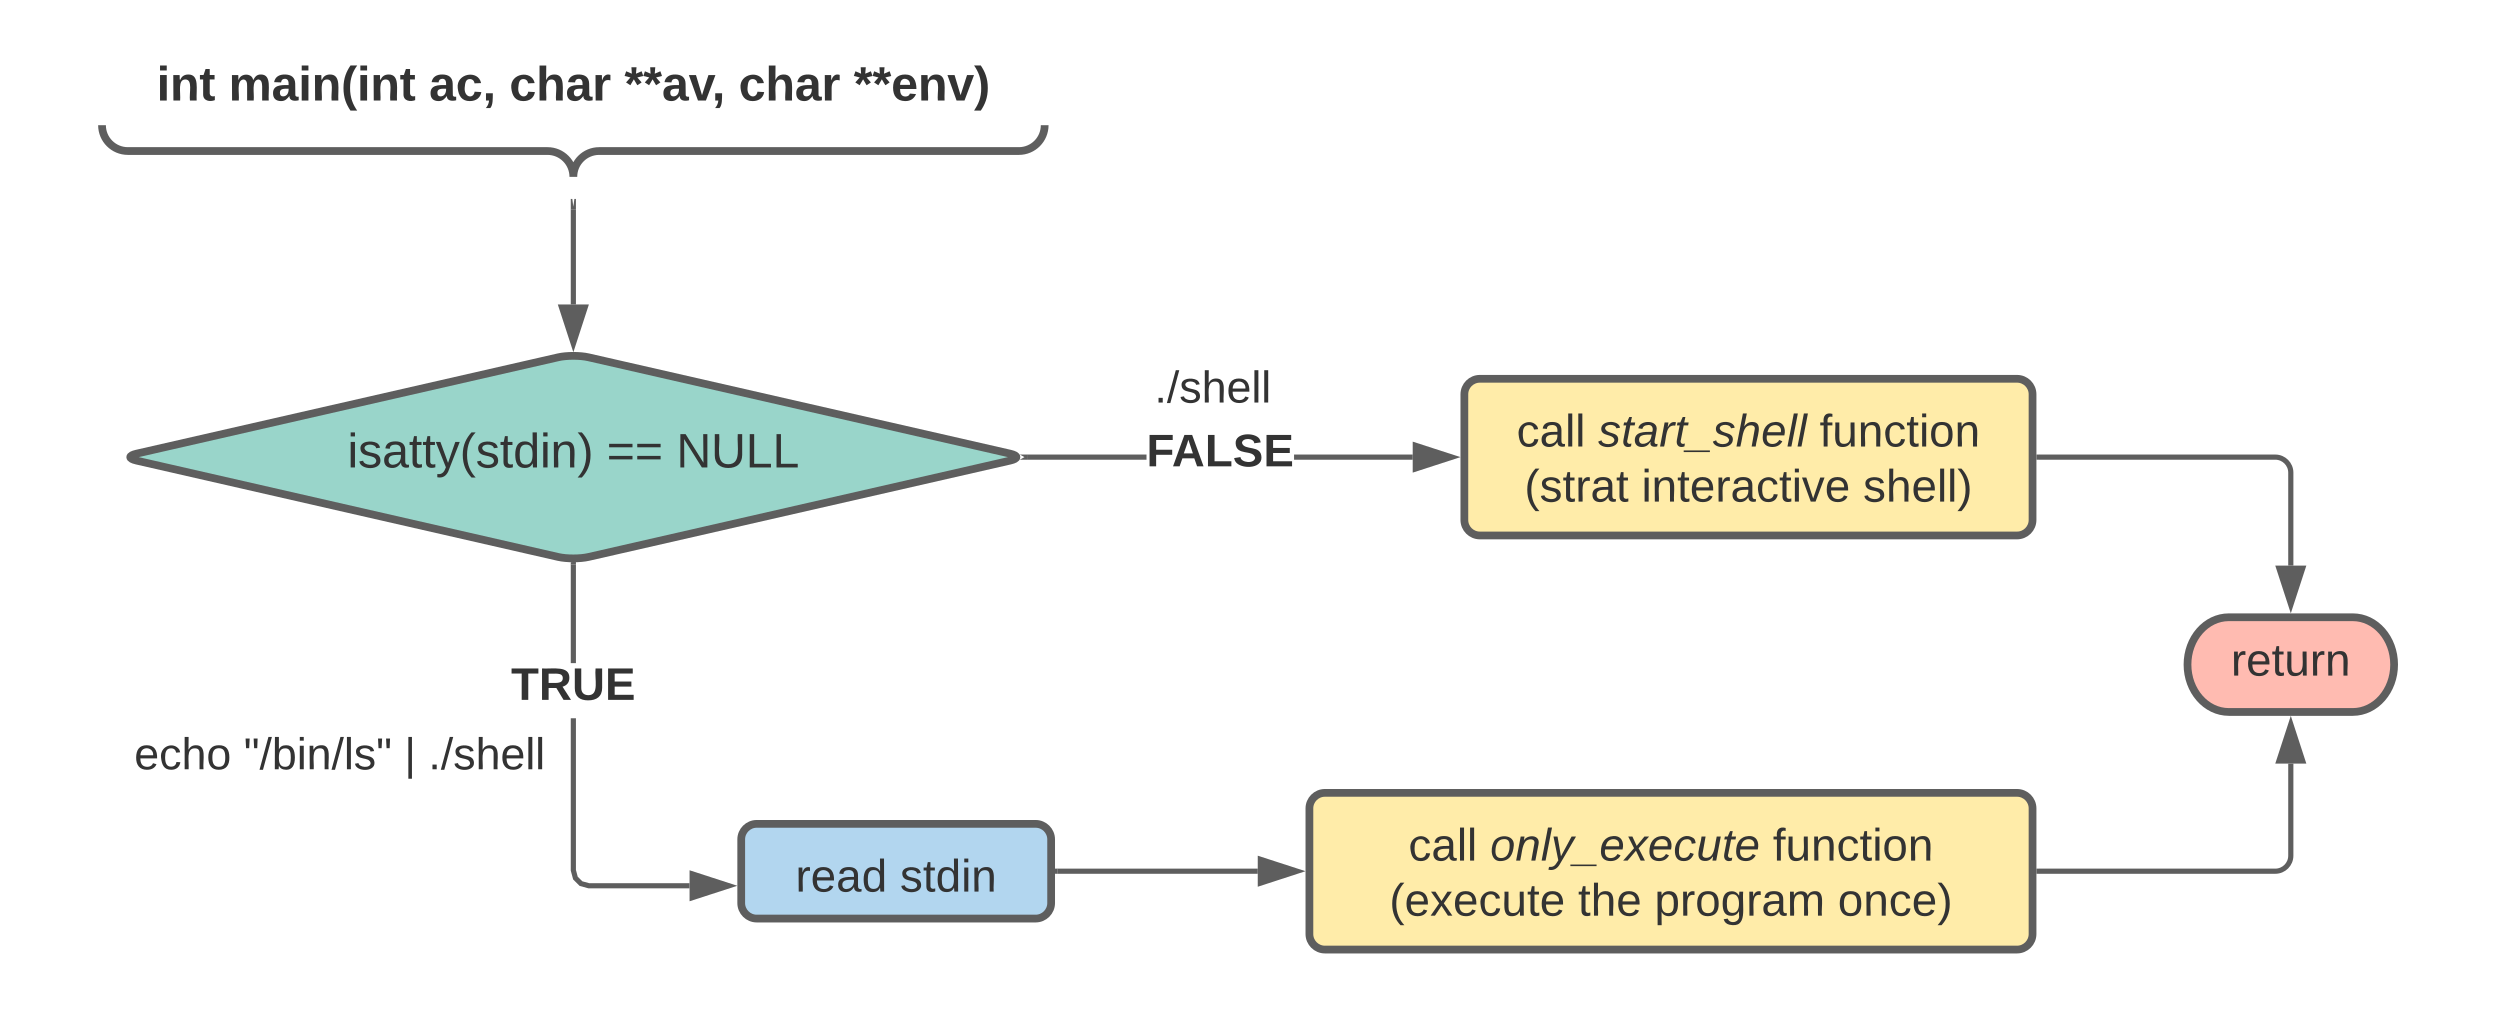 <svg xmlns="http://www.w3.org/2000/svg" xmlns:xlink="http://www.w3.org/1999/xlink" xmlns:lucid="lucid" width="968" height="392"><g transform="translate(-473 -421)" lucid:page-tab-id="0_0"><path d="M0 0h1870.87v1322.83H0z" fill="#fff"/><path d="M689.15 559.34c3.23-.74 8.47-.74 11.7 0l163.3 37.32c3.23.74 3.23 1.94 0 2.68l-163.3 37.32c-3.23.74-8.47.74-11.7 0l-163.3-37.32c-3.23-.74-3.23-1.94 0-2.68z" stroke="#5e5e5e" stroke-width="3" fill="#99d5ca"/><use xlink:href="#a" transform="matrix(1,0,0,1,525,563) translate(82.531 38.996)"/><use xlink:href="#b" transform="matrix(1,0,0,1,525,563) translate(182.916 38.996)"/><use xlink:href="#c" transform="matrix(1,0,0,1,525,563) translate(209.879 38.996)"/><path d="M760 746c0-3.3 2.7-6 6-6h108c3.3 0 6 2.7 6 6v24.67c0 3.3-2.7 6-6 6H766c-3.3 0-6-2.7-6-6z" stroke="#5e5e5e" stroke-width="3" fill="#b2d6ef"/><use xlink:href="#d" transform="matrix(1,0,0,1,772,752) translate(9.037 14.222)"/><use xlink:href="#e" transform="matrix(1,0,0,1,772,752) translate(49.481 14.222)"/><path d="M1384 660c8.84 0 16 8.2 16 18.33 0 10.13-7.16 18.34-16 18.34h-48c-8.84 0-16-8.2-16-18.34 0-10.12 7.16-18.33 16-18.33z" stroke="#5e5e5e" stroke-width="3" fill="#ffbbb1"/><use xlink:href="#f" transform="matrix(1,0,0,1,1325,665) translate(11.84 17.597)"/><path d="M1262.5 758.33h91.5c3.3 0 6-2.68 6-6v-35.66" stroke="#5e5e5e" stroke-width="2" fill="none"/><path d="M1262.53 759.33h-1.03v-2h1.03z" fill="#5e5e5e"/><path d="M1360 701.4l4.64 14.27h-9.28z" stroke="#5e5e5e" stroke-width="2" fill="#5e5e5e"/><path d="M882.5 758.33H960" stroke="#5e5e5e" stroke-width="2" fill="none"/><path d="M882.53 759.33h-1.03v-2h1.03z" fill="#5e5e5e"/><path d="M975.26 758.33L961 762.97v-9.27z" stroke="#5e5e5e" stroke-width="2" fill="#5e5e5e"/><path d="M916.93 599h-46.25v-2h46.25zm103.07 0h-45.94v-2H1020z" fill="#5e5e5e"/><path d="M870.7 599h-2.83l1.8-1-1.8-1h2.83zM1035.26 598l-14.26 4.64v-9.28z" fill="#5e5e5e"/><path d="M1038.5 598l-18.5 6v-12zm-16.5 3.26l10.03-3.26-10.03-3.26z" fill="#5e5e5e"/><use xlink:href="#g" transform="matrix(1,0,0,1,916.927,587.333) translate(0.005 14.222)"/><path d="M696 757.84l.7 2.64 1.8 1.77 2.63.72H740v2h-39.13l-3.42-.93-2.53-2.52-.92-3.42v-59h2zm0-80.08h-2V639.6h2z" fill="#5e5e5e"/><path d="M696 639.62h-2v-.95l2-.15zM755.26 763.97L741 768.6v-9.27z" fill="#5e5e5e"/><path d="M758.5 763.97l-18.5 6v-12zm-16.5 3.26l10.03-3.26L742 760.7z" fill="#5e5e5e"/><use xlink:href="#h" transform="matrix(1,0,0,1,670.877,677.765) translate(0.005 14.222)"/><path d="M915 558h80v36.13h-80z" fill="#fff" fill-opacity="0"/><use xlink:href="#i" transform="matrix(1,0,0,1,920,563) translate(0 13.867)"/><path d="M520 700h209.8v40H520z" fill="#fff" fill-opacity="0"/><use xlink:href="#j" transform="matrix(1,0,0,1,525,705) translate(0 13.867)"/><use xlink:href="#k" transform="matrix(1,0,0,1,525,705) translate(42.37 13.867)"/><use xlink:href="#l" transform="matrix(1,0,0,1,525,705) translate(104.578 13.867)"/><use xlink:href="#m" transform="matrix(1,0,0,1,525,705) translate(113.87 13.867)"/><path d="M1040 573.67c0-3.32 2.7-6 6-6h208c3.3 0 6 2.68 6 6v48.66c0 3.32-2.7 6-6 6h-208c-3.3 0-6-2.68-6-6z" stroke="#5e5e5e" stroke-width="3" fill="#ffeca9"/><use xlink:href="#n" transform="matrix(1,0,0,1,1052,579.667) translate(8.272 14.222)"/><use xlink:href="#o" transform="matrix(1,0,0,1,1052,579.667) translate(39.778 14.222)"/><use xlink:href="#p" transform="matrix(1,0,0,1,1052,579.667) translate(125.556 14.222)"/><use xlink:href="#q" transform="matrix(1,0,0,1,1052,579.667) translate(11.284 35.556)"/><use xlink:href="#r" transform="matrix(1,0,0,1,1052,579.667) translate(56.617 35.556)"/><use xlink:href="#s" transform="matrix(1,0,0,1,1052,579.667) translate(142.395 35.556)"/><path class="lucid-link lucid-hotspot lucid-overlay-hotspot" d="M1040 573.67c0-3.32 2.7-6 6-6h208c3.3 0 6 2.68 6 6v48.66c0 3.32-2.7 6-6 6h-208c-3.3 0-6-2.68-6-6z" fill="none"/><path d="M1262.5 598h91.5c3.3 0 6 2.7 6 6v36" stroke="#5e5e5e" stroke-width="2" fill="none"/><path d="M1262.53 599h-1.03v-2h1.03z" fill="#5e5e5e"/><path d="M1360 655.26l-4.64-14.26h9.28z" stroke="#5e5e5e" stroke-width="2" fill="#5e5e5e"/><path d="M980 734c0-3.3 2.7-6 6-6h268c3.3 0 6 2.7 6 6v48.67c0 3.3-2.7 6-6 6H986c-3.3 0-6-2.7-6-6z" stroke="#5e5e5e" stroke-width="3" fill="#ffeca9"/><g><use xlink:href="#n" transform="matrix(1,0,0,1,992,740) translate(26.37 14.222)"/><use xlink:href="#t" transform="matrix(1,0,0,1,992,740) translate(57.877 14.222)"/><use xlink:href="#u" transform="matrix(1,0,0,1,992,740) translate(167.457 14.222)"/><use xlink:href="#v" transform="matrix(1,0,0,1,992,740) translate(18.988 35.556)"/><use xlink:href="#w" transform="matrix(1,0,0,1,992,740) translate(92.025 35.556)"/><use xlink:href="#x" transform="matrix(1,0,0,1,992,740) translate(121.654 35.556)"/><use xlink:href="#y" transform="matrix(1,0,0,1,992,740) translate(192.617 35.556)"/></g><path class="lucid-link lucid-hotspot lucid-overlay-hotspot" d="M980 734c0-3.3 2.7-6 6-6h268c3.3 0 6 2.7 6 6v48.67c0 3.3-2.7 6-6 6H986c-3.3 0-6-2.7-6-6z" fill="none"/><g fill="none"><path d="M518.5 488.5c-3.3 0-6-2.7-6-6v-7.02c0-3.3 2.7-6 6-6h353c3.3 0 6 2.7 6 6v7c0 3.33-2.7 6-6 6z"/><path d="M877.5 469.48c0 5.53-4.48 10-10 10H705c-5.52 0-10 4.48-10 10 0-5.52-4.48-10-10-10H522.5c-5.52 0-10-4.47-10-10" stroke="#5e5e5e" stroke-width="3"/></g><path d="M695 502.03v36.87" stroke="#5e5e5e" stroke-width="2" fill="none"/><path d="M696 502.05h-2v-4.02h.6l.4 3 .4-3h.6z" fill="#5e5e5e"/><path d="M695 554.17l-4.64-14.27h9.28z" stroke="#5e5e5e" stroke-width="2" fill="#5e5e5e"/><path d="M528.66 440h332.68v32.4H528.66z" fill="#fff" fill-opacity="0"/><g><use xlink:href="#z" transform="matrix(1,0,0,1,533.663,445) translate(0 14.933)"/><use xlink:href="#A" transform="matrix(1,0,0,1,533.663,445) translate(27.896 14.933)"/><use xlink:href="#B" transform="matrix(1,0,0,1,533.663,445) translate(105.467 14.933)"/><use xlink:href="#C" transform="matrix(1,0,0,1,533.663,445) translate(136.578 14.933)"/><use xlink:href="#D" transform="matrix(1,0,0,1,533.663,445) translate(181.119 14.933)"/><use xlink:href="#C" transform="matrix(1,0,0,1,533.663,445) translate(225.348 14.933)"/><use xlink:href="#E" transform="matrix(1,0,0,1,533.663,445) translate(269.889 14.933)"/></g><defs><path fill="#333" d="M24-231v-30h32v30H24zM24 0v-190h32V0H24" id="F"/><path fill="#333" d="M135-143c-3-34-86-38-87 0 15 53 115 12 119 90S17 21 10-45l28-5c4 36 97 45 98 0-10-56-113-15-118-90-4-57 82-63 122-42 12 7 21 19 24 35" id="G"/><path fill="#333" d="M141-36C126-15 110 5 73 4 37 3 15-17 15-53c-1-64 63-63 125-63 3-35-9-54-41-54-24 1-41 7-42 31l-33-3c5-37 33-52 76-52 45 0 72 20 72 64v82c-1 20 7 32 28 27v20c-31 9-61-2-59-35zM48-53c0 20 12 33 32 33 41-3 63-29 60-74-43 2-92-5-92 41" id="H"/><path fill="#333" d="M59-47c-2 24 18 29 38 22v24C64 9 27 4 27-40v-127H5v-23h24l9-43h21v43h35v23H59v120" id="I"/><path fill="#333" d="M179-190L93 31C79 59 56 82 12 73V49c39 6 53-20 64-50L1-190h34L92-34l54-156h33" id="J"/><path fill="#333" d="M87 75C49 33 22-17 22-94c0-76 28-126 65-167h31c-38 41-64 92-64 168S80 34 118 75H87" id="K"/><path fill="#333" d="M85-194c31 0 48 13 60 33l-1-100h32l1 261h-30c-2-10 0-23-3-31C134-8 116 4 85 4 32 4 16-35 15-94c0-66 23-100 70-100zm9 24c-40 0-46 34-46 75 0 40 6 74 45 74 42 0 51-32 51-76 0-42-9-74-50-73" id="L"/><path fill="#333" d="M117-194c89-4 53 116 60 194h-32v-121c0-31-8-49-39-48C34-167 62-67 57 0H25l-1-190h30c1 10-1 24 2 32 11-22 29-35 61-36" id="M"/><path fill="#333" d="M33-261c38 41 65 92 65 168S71 34 33 75H2C39 34 66-17 66-93S39-220 2-261h31" id="N"/><g id="a"><use transform="matrix(0.052,0,0,0.052,0,0)" xlink:href="#F"/><use transform="matrix(0.052,0,0,0.052,4.096,0)" xlink:href="#G"/><use transform="matrix(0.052,0,0,0.052,13.43,0)" xlink:href="#H"/><use transform="matrix(0.052,0,0,0.052,23.8,0)" xlink:href="#I"/><use transform="matrix(0.052,0,0,0.052,28.985,0)" xlink:href="#I"/><use transform="matrix(0.052,0,0,0.052,34.17,0)" xlink:href="#J"/><use transform="matrix(0.052,0,0,0.052,43.504,0)" xlink:href="#K"/><use transform="matrix(0.052,0,0,0.052,49.674,0)" xlink:href="#G"/><use transform="matrix(0.052,0,0,0.052,59.007,0)" xlink:href="#I"/><use transform="matrix(0.052,0,0,0.052,64.193,0)" xlink:href="#L"/><use transform="matrix(0.052,0,0,0.052,74.563,0)" xlink:href="#F"/><use transform="matrix(0.052,0,0,0.052,78.659,0)" xlink:href="#M"/><use transform="matrix(0.052,0,0,0.052,89.03,0)" xlink:href="#N"/></g><path fill="#333" d="M18-150v-26h174v26H18zm0 90v-26h174v26H18" id="O"/><g id="b"><use transform="matrix(0.052,0,0,0.052,0,0)" xlink:href="#O"/><use transform="matrix(0.052,0,0,0.052,10.889,0)" xlink:href="#O"/></g><path fill="#333" d="M190 0L58-211 59 0H30v-248h39L202-35l-2-213h31V0h-41" id="P"/><path fill="#333" d="M232-93c-1 65-40 97-104 97C67 4 28-28 28-90v-158h33c8 89-33 224 67 224 102 0 64-133 71-224h33v155" id="Q"/><path fill="#333" d="M30 0v-248h33v221h125V0H30" id="R"/><g id="c"><use transform="matrix(0.052,0,0,0.052,0,0)" xlink:href="#P"/><use transform="matrix(0.052,0,0,0.052,13.43,0)" xlink:href="#Q"/><use transform="matrix(0.052,0,0,0.052,26.859,0)" xlink:href="#R"/><use transform="matrix(0.052,0,0,0.052,37.23,0)" xlink:href="#R"/></g><path fill="#333" d="M114-163C36-179 61-72 57 0H25l-1-190h30c1 12-1 29 2 39 6-27 23-49 58-41v29" id="S"/><path fill="#333" d="M100-194c63 0 86 42 84 106H49c0 40 14 67 53 68 26 1 43-12 49-29l28 8c-11 28-37 45-77 45C44 4 14-33 15-96c1-61 26-98 85-98zm52 81c6-60-76-77-97-28-3 7-6 17-6 28h103" id="T"/><g id="d"><use transform="matrix(0.049,0,0,0.049,0,0)" xlink:href="#S"/><use transform="matrix(0.049,0,0,0.049,5.877,0)" xlink:href="#T"/><use transform="matrix(0.049,0,0,0.049,15.753,0)" xlink:href="#H"/><use transform="matrix(0.049,0,0,0.049,25.63,0)" xlink:href="#L"/></g><g id="e"><use transform="matrix(0.049,0,0,0.049,0,0)" xlink:href="#G"/><use transform="matrix(0.049,0,0,0.049,8.889,0)" xlink:href="#I"/><use transform="matrix(0.049,0,0,0.049,13.827,0)" xlink:href="#L"/><use transform="matrix(0.049,0,0,0.049,23.704,0)" xlink:href="#F"/><use transform="matrix(0.049,0,0,0.049,27.605,0)" xlink:href="#M"/></g><path fill="#333" d="M84 4C-5 8 30-112 23-190h32v120c0 31 7 50 39 49 72-2 45-101 50-169h31l1 190h-30c-1-10 1-25-2-33-11 22-28 36-60 37" id="U"/><g id="f"><use transform="matrix(0.049,0,0,0.049,0,0)" xlink:href="#S"/><use transform="matrix(0.049,0,0,0.049,5.877,0)" xlink:href="#T"/><use transform="matrix(0.049,0,0,0.049,15.753,0)" xlink:href="#I"/><use transform="matrix(0.049,0,0,0.049,20.691,0)" xlink:href="#U"/><use transform="matrix(0.049,0,0,0.049,30.568,0)" xlink:href="#S"/><use transform="matrix(0.049,0,0,0.049,36.444,0)" xlink:href="#M"/></g><path fill="#333" d="M76-208v77h127v40H76V0H24v-248h183v40H76" id="V"/><path fill="#333" d="M199 0l-22-63H83L61 0H9l90-248h61L250 0h-51zm-33-102l-36-108c-10 38-24 72-36 108h72" id="W"/><path fill="#333" d="M24 0v-248h52v208h133V0H24" id="X"/><path fill="#333" d="M169-182c-1-43-94-46-97-3 18 66 151 10 154 114 3 95-165 93-204 36-6-8-10-19-12-30l50-8c3 46 112 56 116 5-17-69-150-10-154-114-4-87 153-88 188-35 5 8 8 18 10 28" id="Y"/><path fill="#333" d="M24 0v-248h195v40H76v63h132v40H76v65h150V0H24" id="Z"/><g id="g"><use transform="matrix(0.049,0,0,0.049,0,0)" xlink:href="#V"/><use transform="matrix(0.049,0,0,0.049,9.827,0)" xlink:href="#W"/><use transform="matrix(0.049,0,0,0.049,22.617,0)" xlink:href="#X"/><use transform="matrix(0.049,0,0,0.049,33.432,0)" xlink:href="#Y"/><use transform="matrix(0.049,0,0,0.049,45.284,0)" xlink:href="#Z"/></g><path fill="#333" d="M136-208V0H84v-208H4v-40h212v40h-80" id="aa"/><path fill="#333" d="M240-174c0 40-23 61-54 70L253 0h-59l-57-94H76V0H24v-248c93 4 217-23 216 74zM76-134c48-2 112 12 112-38 0-48-66-32-112-35v73" id="ab"/><path fill="#333" d="M238-95c0 69-44 99-111 99C63 4 22-25 22-93v-155h51v151c-1 38 19 59 55 60 90 1 49-130 58-211h52v153" id="ac"/><g id="h"><use transform="matrix(0.049,0,0,0.049,0,0)" xlink:href="#aa"/><use transform="matrix(0.049,0,0,0.049,10.815,0)" xlink:href="#ab"/><use transform="matrix(0.049,0,0,0.049,23.605,0)" xlink:href="#ac"/><use transform="matrix(0.049,0,0,0.049,36.395,0)" xlink:href="#Z"/></g><path fill="#333" d="M33 0v-38h34V0H33" id="ad"/><path fill="#333" d="M0 4l72-265h28L28 4H0" id="ae"/><path fill="#333" d="M106-169C34-169 62-67 57 0H25v-261h32l-1 103c12-21 28-36 61-36 89 0 53 116 60 194h-32v-121c2-32-8-49-39-48" id="af"/><path fill="#333" d="M24 0v-261h32V0H24" id="ag"/><g id="i"><use transform="matrix(0.048,0,0,0.048,0,0)" xlink:href="#ad"/><use transform="matrix(0.048,0,0,0.048,4.815,0)" xlink:href="#ae"/><use transform="matrix(0.048,0,0,0.048,9.63,0)" xlink:href="#G"/><use transform="matrix(0.048,0,0,0.048,18.296,0)" xlink:href="#af"/><use transform="matrix(0.048,0,0,0.048,27.926,0)" xlink:href="#T"/><use transform="matrix(0.048,0,0,0.048,37.556,0)" xlink:href="#ag"/><use transform="matrix(0.048,0,0,0.048,41.359,0)" xlink:href="#ag"/></g><path fill="#333" d="M96-169c-40 0-48 33-48 73s9 75 48 75c24 0 41-14 43-38l32 2c-6 37-31 61-74 61-59 0-76-41-82-99-10-93 101-131 147-64 4 7 5 14 7 22l-32 3c-4-21-16-35-41-35" id="ah"/><path fill="#333" d="M100-194c62-1 85 37 85 99 1 63-27 99-86 99S16-35 15-95c0-66 28-99 85-99zM99-20c44 1 53-31 53-75 0-43-8-75-51-75s-53 32-53 75 10 74 51 75" id="ai"/><g id="j"><use transform="matrix(0.048,0,0,0.048,0,0)" xlink:href="#T"/><use transform="matrix(0.048,0,0,0.048,9.63,0)" xlink:href="#ah"/><use transform="matrix(0.048,0,0,0.048,18.296,0)" xlink:href="#af"/><use transform="matrix(0.048,0,0,0.048,27.926,0)" xlink:href="#ai"/></g><path fill="#333" d="M109-170H84l-4-78h32zm-65 0H19l-4-78h33" id="aj"/><path fill="#333" d="M115-194c53 0 69 39 70 98 0 66-23 100-70 100C84 3 66-7 56-30L54 0H23l1-261h32v101c10-23 28-34 59-34zm-8 174c40 0 45-34 45-75 0-40-5-75-45-74-42 0-51 32-51 76 0 43 10 73 51 73" id="ak"/><g id="k"><use transform="matrix(0.048,0,0,0.048,0,0)" xlink:href="#aj"/><use transform="matrix(0.048,0,0,0.048,6.115,0)" xlink:href="#ae"/><use transform="matrix(0.048,0,0,0.048,10.93,0)" xlink:href="#ak"/><use transform="matrix(0.048,0,0,0.048,20.559,0)" xlink:href="#F"/><use transform="matrix(0.048,0,0,0.048,24.363,0)" xlink:href="#M"/><use transform="matrix(0.048,0,0,0.048,33.993,0)" xlink:href="#ae"/><use transform="matrix(0.048,0,0,0.048,38.807,0)" xlink:href="#ag"/><use transform="matrix(0.048,0,0,0.048,42.611,0)" xlink:href="#G"/><use transform="matrix(0.048,0,0,0.048,51.278,0)" xlink:href="#aj"/></g><path fill="#333" d="M32 76v-337h29V76H32" id="al"/><use transform="matrix(0.048,0,0,0.048,0,0)" xlink:href="#al" id="l"/><g id="m"><use transform="matrix(0.048,0,0,0.048,0,0)" xlink:href="#ad"/><use transform="matrix(0.048,0,0,0.048,4.815,0)" xlink:href="#ae"/><use transform="matrix(0.048,0,0,0.048,9.63,0)" xlink:href="#G"/><use transform="matrix(0.048,0,0,0.048,18.296,0)" xlink:href="#af"/><use transform="matrix(0.048,0,0,0.048,27.926,0)" xlink:href="#T"/><use transform="matrix(0.048,0,0,0.048,37.556,0)" xlink:href="#ag"/><use transform="matrix(0.048,0,0,0.048,41.359,0)" xlink:href="#ag"/></g><g id="n"><use transform="matrix(0.049,0,0,0.049,0,0)" xlink:href="#ah"/><use transform="matrix(0.049,0,0,0.049,8.889,0)" xlink:href="#H"/><use transform="matrix(0.049,0,0,0.049,18.765,0)" xlink:href="#ag"/><use transform="matrix(0.049,0,0,0.049,22.667,0)" xlink:href="#ag"/></g><path fill="#333" d="M55-144c13 50 104 24 104 88C159 21 15 23 1-39l26-10c6 40 102 42 102-4-13-50-104-23-104-87 0-71 143-71 148-8l-29 4c-5-35-85-37-89 0" id="am"/><path fill="#333" d="M51-54c-9 22 5 41 31 30L79-1C43 14 10-4 19-52l22-115H19l5-23h22l19-43h21l-9 43h35l-4 23H73" id="an"/><path fill="#333" d="M165-48c-4 18 1 34 23 27l-3 20c-29 8-62 0-52-35h-2C116-14 99 4 63 4 30 4 8-16 8-49c0-68 71-67 138-67 10-26 0-56-31-54-26 1-42 9-47 31l-32-5c8-67 160-71 144 15-5 28-9 54-15 81zM42-50c3 52 80 24 89-6 7-12 7-24 11-38-47 1-103-4-100 44" id="ao"/><path fill="#333" d="M66-151c12-25 30-51 66-40l-6 26C45-176 58-65 38 0H6l36-190h30" id="ap"/><path fill="#333" d="M-28 44V31h207v13H-28" id="aq"/><path fill="#333" d="M67-158c15-20 31-36 64-36 94 0 33 127 27 194h-32l25-140c3-38-53-32-70-12C52-117 51-51 37 0H6l51-261h31" id="ar"/><path fill="#333" d="M111-194c62-3 86 47 72 106H45c-7 38 6 69 45 68 27-1 43-14 53-32l24 11C152-15 129 4 87 4 38 3 12-23 12-71c0-70 32-119 99-123zm44 81c14-66-71-72-95-28-4 8-8 17-11 28h106" id="as"/><path fill="#333" d="M6 0l50-261h32L37 0H6" id="at"/><g id="o"><use transform="matrix(0.049,0,0,0.049,0,0)" xlink:href="#am"/><use transform="matrix(0.049,0,0,0.049,8.889,0)" xlink:href="#an"/><use transform="matrix(0.049,0,0,0.049,13.827,0)" xlink:href="#ao"/><use transform="matrix(0.049,0,0,0.049,23.704,0)" xlink:href="#ap"/><use transform="matrix(0.049,0,0,0.049,29.58,0)" xlink:href="#an"/><use transform="matrix(0.049,0,0,0.049,34.519,0)" xlink:href="#aq"/><use transform="matrix(0.049,0,0,0.049,44.395,0)" xlink:href="#am"/><use transform="matrix(0.049,0,0,0.049,53.284,0)" xlink:href="#ar"/><use transform="matrix(0.049,0,0,0.049,63.16,0)" xlink:href="#as"/><use transform="matrix(0.049,0,0,0.049,73.037,0)" xlink:href="#at"/><use transform="matrix(0.049,0,0,0.049,76.938,0)" xlink:href="#at"/></g><path fill="#333" d="M101-234c-31-9-42 10-38 44h38v23H63V0H32v-167H5v-23h27c-7-52 17-82 69-68v24" id="au"/><g id="p"><use transform="matrix(0.049,0,0,0.049,0,0)" xlink:href="#au"/><use transform="matrix(0.049,0,0,0.049,4.938,0)" xlink:href="#U"/><use transform="matrix(0.049,0,0,0.049,14.815,0)" xlink:href="#M"/><use transform="matrix(0.049,0,0,0.049,24.691,0)" xlink:href="#ah"/><use transform="matrix(0.049,0,0,0.049,33.58,0)" xlink:href="#I"/><use transform="matrix(0.049,0,0,0.049,38.519,0)" xlink:href="#F"/><use transform="matrix(0.049,0,0,0.049,42.42,0)" xlink:href="#ai"/><use transform="matrix(0.049,0,0,0.049,52.296,0)" xlink:href="#M"/></g><g id="q"><use transform="matrix(0.049,0,0,0.049,0,0)" xlink:href="#K"/><use transform="matrix(0.049,0,0,0.049,5.877,0)" xlink:href="#G"/><use transform="matrix(0.049,0,0,0.049,14.765,0)" xlink:href="#I"/><use transform="matrix(0.049,0,0,0.049,19.704,0)" xlink:href="#S"/><use transform="matrix(0.049,0,0,0.049,25.58,0)" xlink:href="#H"/><use transform="matrix(0.049,0,0,0.049,35.457,0)" xlink:href="#I"/></g><path fill="#333" d="M108 0H70L1-190h34L89-25l56-165h34" id="av"/><g id="r"><use transform="matrix(0.049,0,0,0.049,0,0)" xlink:href="#F"/><use transform="matrix(0.049,0,0,0.049,3.901,0)" xlink:href="#M"/><use transform="matrix(0.049,0,0,0.049,13.778,0)" xlink:href="#I"/><use transform="matrix(0.049,0,0,0.049,18.716,0)" xlink:href="#T"/><use transform="matrix(0.049,0,0,0.049,28.593,0)" xlink:href="#S"/><use transform="matrix(0.049,0,0,0.049,34.469,0)" xlink:href="#H"/><use transform="matrix(0.049,0,0,0.049,44.346,0)" xlink:href="#ah"/><use transform="matrix(0.049,0,0,0.049,53.235,0)" xlink:href="#I"/><use transform="matrix(0.049,0,0,0.049,58.173,0)" xlink:href="#F"/><use transform="matrix(0.049,0,0,0.049,62.074,0)" xlink:href="#av"/><use transform="matrix(0.049,0,0,0.049,70.963,0)" xlink:href="#T"/></g><g id="s"><use transform="matrix(0.049,0,0,0.049,0,0)" xlink:href="#G"/><use transform="matrix(0.049,0,0,0.049,8.889,0)" xlink:href="#af"/><use transform="matrix(0.049,0,0,0.049,18.765,0)" xlink:href="#T"/><use transform="matrix(0.049,0,0,0.049,28.642,0)" xlink:href="#ag"/><use transform="matrix(0.049,0,0,0.049,32.543,0)" xlink:href="#ag"/><use transform="matrix(0.049,0,0,0.049,36.444,0)" xlink:href="#N"/></g><path fill="#333" d="M30-147c31-64 166-65 159 27C183-49 158 1 86 4 9 8 1-88 30-147zM88-20c53 0 68-48 68-100 0-31-11-51-44-50-52 1-68 46-68 97 0 32 13 53 44 53" id="aw"/><path fill="#333" d="M67-158c22-48 132-52 116 29L158 0h-32l25-140c3-38-53-32-70-12C52-117 51-52 38 0H6l36-190h30" id="ax"/><path fill="#333" d="M198-190L69 30C53 58 25 83-20 72c4-11-1-27 19-22 33-1 43-29 59-52L20-190h32L79-34l84-156h35" id="ay"/><path fill="#333" d="M124 0L87-78 21 0h-35l86-98-46-92h33l34 74 61-74h37l-83 92 50 98h-34" id="az"/><path fill="#333" d="M44-68c0 29 11 47 38 47 30 0 42-19 51-41l28 9C148-21 126 4 82 4 31 4 10-29 12-85c3-77 74-140 146-93 12 8 15 23 18 40l-31 5c-1-22-13-36-36-36-52 0-65 49-65 101" id="aA"/><path fill="#333" d="M67 3c-93-2-31-127-26-193h32L48-50c-3 39 53 32 70 12 30-34 30-101 43-152h32L157 0h-30c1-10 6-24 4-33-14 20-29 37-64 36" id="aB"/><g id="t"><use transform="matrix(0.049,0,0,0.049,0,0)" xlink:href="#aw"/><use transform="matrix(0.049,0,0,0.049,9.877,0)" xlink:href="#ax"/><use transform="matrix(0.049,0,0,0.049,19.753,0)" xlink:href="#at"/><use transform="matrix(0.049,0,0,0.049,23.654,0)" xlink:href="#ay"/><use transform="matrix(0.049,0,0,0.049,32.543,0)" xlink:href="#aq"/><use transform="matrix(0.049,0,0,0.049,42.42,0)" xlink:href="#as"/><use transform="matrix(0.049,0,0,0.049,52.296,0)" xlink:href="#az"/><use transform="matrix(0.049,0,0,0.049,61.185,0)" xlink:href="#as"/><use transform="matrix(0.049,0,0,0.049,71.062,0)" xlink:href="#aA"/><use transform="matrix(0.049,0,0,0.049,79.951,0)" xlink:href="#aB"/><use transform="matrix(0.049,0,0,0.049,89.827,0)" xlink:href="#an"/><use transform="matrix(0.049,0,0,0.049,94.765,0)" xlink:href="#as"/></g><g id="u"><use transform="matrix(0.049,0,0,0.049,0,0)" xlink:href="#au"/><use transform="matrix(0.049,0,0,0.049,4.938,0)" xlink:href="#U"/><use transform="matrix(0.049,0,0,0.049,14.815,0)" xlink:href="#M"/><use transform="matrix(0.049,0,0,0.049,24.691,0)" xlink:href="#ah"/><use transform="matrix(0.049,0,0,0.049,33.58,0)" xlink:href="#I"/><use transform="matrix(0.049,0,0,0.049,38.519,0)" xlink:href="#F"/><use transform="matrix(0.049,0,0,0.049,42.42,0)" xlink:href="#ai"/><use transform="matrix(0.049,0,0,0.049,52.296,0)" xlink:href="#M"/></g><path fill="#333" d="M141 0L90-78 38 0H4l68-98-65-92h35l48 74 47-74h35l-64 92 68 98h-35" id="aC"/><g id="v"><use transform="matrix(0.049,0,0,0.049,0,0)" xlink:href="#K"/><use transform="matrix(0.049,0,0,0.049,5.877,0)" xlink:href="#T"/><use transform="matrix(0.049,0,0,0.049,15.753,0)" xlink:href="#aC"/><use transform="matrix(0.049,0,0,0.049,24.642,0)" xlink:href="#T"/><use transform="matrix(0.049,0,0,0.049,34.519,0)" xlink:href="#ah"/><use transform="matrix(0.049,0,0,0.049,43.407,0)" xlink:href="#U"/><use transform="matrix(0.049,0,0,0.049,53.284,0)" xlink:href="#I"/><use transform="matrix(0.049,0,0,0.049,58.222,0)" xlink:href="#T"/></g><g id="w"><use transform="matrix(0.049,0,0,0.049,0,0)" xlink:href="#I"/><use transform="matrix(0.049,0,0,0.049,4.938,0)" xlink:href="#af"/><use transform="matrix(0.049,0,0,0.049,14.815,0)" xlink:href="#T"/></g><path fill="#333" d="M115-194c55 1 70 41 70 98S169 2 115 4C84 4 66-9 55-30l1 105H24l-1-265h31l2 30c10-21 28-34 59-34zm-8 174c40 0 45-34 45-75s-6-73-45-74c-42 0-51 32-51 76 0 43 10 73 51 73" id="aD"/><path fill="#333" d="M177-190C167-65 218 103 67 71c-23-6-38-20-44-43l32-5c15 47 100 32 89-28v-30C133-14 115 1 83 1 29 1 15-40 15-95c0-56 16-97 71-98 29-1 48 16 59 35 1-10 0-23 2-32h30zM94-22c36 0 50-32 50-73 0-42-14-75-50-75-39 0-46 34-46 75s6 73 46 73" id="aE"/><path fill="#333" d="M210-169c-67 3-38 105-44 169h-31v-121c0-29-5-50-35-48C34-165 62-65 56 0H25l-1-190h30c1 10-1 24 2 32 10-44 99-50 107 0 11-21 27-35 58-36 85-2 47 119 55 194h-31v-121c0-29-5-49-35-48" id="aF"/><g id="x"><use transform="matrix(0.049,0,0,0.049,0,0)" xlink:href="#aD"/><use transform="matrix(0.049,0,0,0.049,9.877,0)" xlink:href="#S"/><use transform="matrix(0.049,0,0,0.049,15.753,0)" xlink:href="#ai"/><use transform="matrix(0.049,0,0,0.049,25.63,0)" xlink:href="#aE"/><use transform="matrix(0.049,0,0,0.049,35.506,0)" xlink:href="#S"/><use transform="matrix(0.049,0,0,0.049,41.383,0)" xlink:href="#H"/><use transform="matrix(0.049,0,0,0.049,51.259,0)" xlink:href="#aF"/></g><g id="y"><use transform="matrix(0.049,0,0,0.049,0,0)" xlink:href="#ai"/><use transform="matrix(0.049,0,0,0.049,9.877,0)" xlink:href="#M"/><use transform="matrix(0.049,0,0,0.049,19.753,0)" xlink:href="#ah"/><use transform="matrix(0.049,0,0,0.049,28.642,0)" xlink:href="#T"/><use transform="matrix(0.049,0,0,0.049,38.519,0)" xlink:href="#N"/></g><path fill="#333" d="M25-224v-37h50v37H25zM25 0v-190h50V0H25" id="aG"/><path fill="#333" d="M135-194c87-1 58 113 63 194h-50c-7-57 23-157-34-157-59 0-34 97-39 157H25l-1-190h47c2 12-1 28 3 38 12-26 28-41 61-42" id="aH"/><path fill="#333" d="M115-3C79 11 28 4 28-45v-112H4v-33h27l15-45h31v45h36v33H77v99c-1 23 16 31 38 25v30" id="aI"/><g id="z"><use transform="matrix(0.052,0,0,0.052,0,0)" xlink:href="#aG"/><use transform="matrix(0.052,0,0,0.052,5.185,0)" xlink:href="#aH"/><use transform="matrix(0.052,0,0,0.052,16.541,0)" xlink:href="#aI"/></g><path fill="#333" d="M220-157c-53 9-28 100-34 157h-49v-107c1-27-5-49-29-50C55-147 81-57 75 0H25l-1-190h47c2 12-1 28 3 38 10-53 101-56 108 0 13-22 24-43 59-42 82 1 51 116 57 194h-49v-107c-1-25-5-48-29-50" id="aJ"/><path fill="#333" d="M133-34C117-15 103 5 69 4 32 3 11-16 11-54c-1-60 55-63 116-61 1-26-3-47-28-47-18 1-26 9-28 27l-52-2c7-38 36-58 82-57s74 22 75 68l1 82c-1 14 12 18 25 15v27c-30 8-71 5-69-32zm-48 3c29 0 43-24 42-57-32 0-66-3-65 30 0 17 8 27 23 27" id="aK"/><path fill="#333" d="M67-93c0 74 22 123 53 168H70C40 30 18-18 18-93s22-123 52-168h50c-32 44-53 94-53 168" id="aL"/><g id="A"><use transform="matrix(0.052,0,0,0.052,0,0)" xlink:href="#aJ"/><use transform="matrix(0.052,0,0,0.052,16.593,0)" xlink:href="#aK"/><use transform="matrix(0.052,0,0,0.052,26.963,0)" xlink:href="#aG"/><use transform="matrix(0.052,0,0,0.052,32.148,0)" xlink:href="#aH"/><use transform="matrix(0.052,0,0,0.052,43.504,0)" xlink:href="#aL"/><use transform="matrix(0.052,0,0,0.052,49.674,0)" xlink:href="#aG"/><use transform="matrix(0.052,0,0,0.052,54.859,0)" xlink:href="#aH"/><use transform="matrix(0.052,0,0,0.052,66.215,0)" xlink:href="#aI"/></g><path fill="#333" d="M190-63c-7 42-38 67-86 67-59 0-84-38-90-98-12-110 154-137 174-36l-49 2c-2-19-15-32-35-32-30 0-35 28-38 64-6 74 65 87 74 30" id="aM"/><path fill="#333" d="M76-54c-1 42 2 86-19 110H24C36 42 46 24 48 0H25v-54h51" id="aN"/><g id="B"><use transform="matrix(0.052,0,0,0.052,0,0)" xlink:href="#aK"/><use transform="matrix(0.052,0,0,0.052,10.37,0)" xlink:href="#aM"/><use transform="matrix(0.052,0,0,0.052,20.741,0)" xlink:href="#aN"/></g><path fill="#333" d="M114-157C55-157 80-60 75 0H25v-261h50l-1 109c12-26 28-41 61-42 86-1 58 113 63 194h-50c-7-57 23-157-34-157" id="aO"/><path fill="#333" d="M135-150c-39-12-60 13-60 57V0H25l-1-190h47c2 13-1 29 3 40 6-28 27-53 61-41v41" id="aP"/><g id="C"><use transform="matrix(0.052,0,0,0.052,0,0)" xlink:href="#aM"/><use transform="matrix(0.052,0,0,0.052,10.37,0)" xlink:href="#aO"/><use transform="matrix(0.052,0,0,0.052,21.726,0)" xlink:href="#aK"/><use transform="matrix(0.052,0,0,0.052,32.096,0)" xlink:href="#aP"/></g><path fill="#333" d="M86-200l42-18 12 35-44 11 32 37-32 21-26-44-26 44-32-21 33-37-44-11 12-35 42 18-3-48h38" id="aQ"/><path fill="#333" d="M128 0H69L1-190h53L99-40l48-150h52" id="aR"/><g id="D"><use transform="matrix(0.052,0,0,0.052,0,0)" xlink:href="#aQ"/><use transform="matrix(0.052,0,0,0.052,7.259,0)" xlink:href="#aQ"/><use transform="matrix(0.052,0,0,0.052,14.519,0)" xlink:href="#aK"/><use transform="matrix(0.052,0,0,0.052,24.889,0)" xlink:href="#aR"/><use transform="matrix(0.052,0,0,0.052,33.859,0)" xlink:href="#aN"/></g><path fill="#333" d="M185-48c-13 30-37 53-82 52C43 2 14-33 14-96s30-98 90-98c62 0 83 45 84 108H66c0 31 8 55 39 56 18 0 30-7 34-22zm-45-69c5-46-57-63-70-21-2 6-4 13-4 21h74" id="aS"/><path fill="#333" d="M102-93c0 74-22 123-52 168H0C30 29 54-18 53-93c0-74-22-123-53-168h50c30 45 52 94 52 168" id="aT"/><g id="E"><use transform="matrix(0.052,0,0,0.052,0,0)" xlink:href="#aQ"/><use transform="matrix(0.052,0,0,0.052,7.259,0)" xlink:href="#aQ"/><use transform="matrix(0.052,0,0,0.052,14.519,0)" xlink:href="#aS"/><use transform="matrix(0.052,0,0,0.052,24.889,0)" xlink:href="#aH"/><use transform="matrix(0.052,0,0,0.052,36.244,0)" xlink:href="#aR"/><use transform="matrix(0.052,0,0,0.052,46.615,0)" xlink:href="#aT"/></g></defs></g></svg>